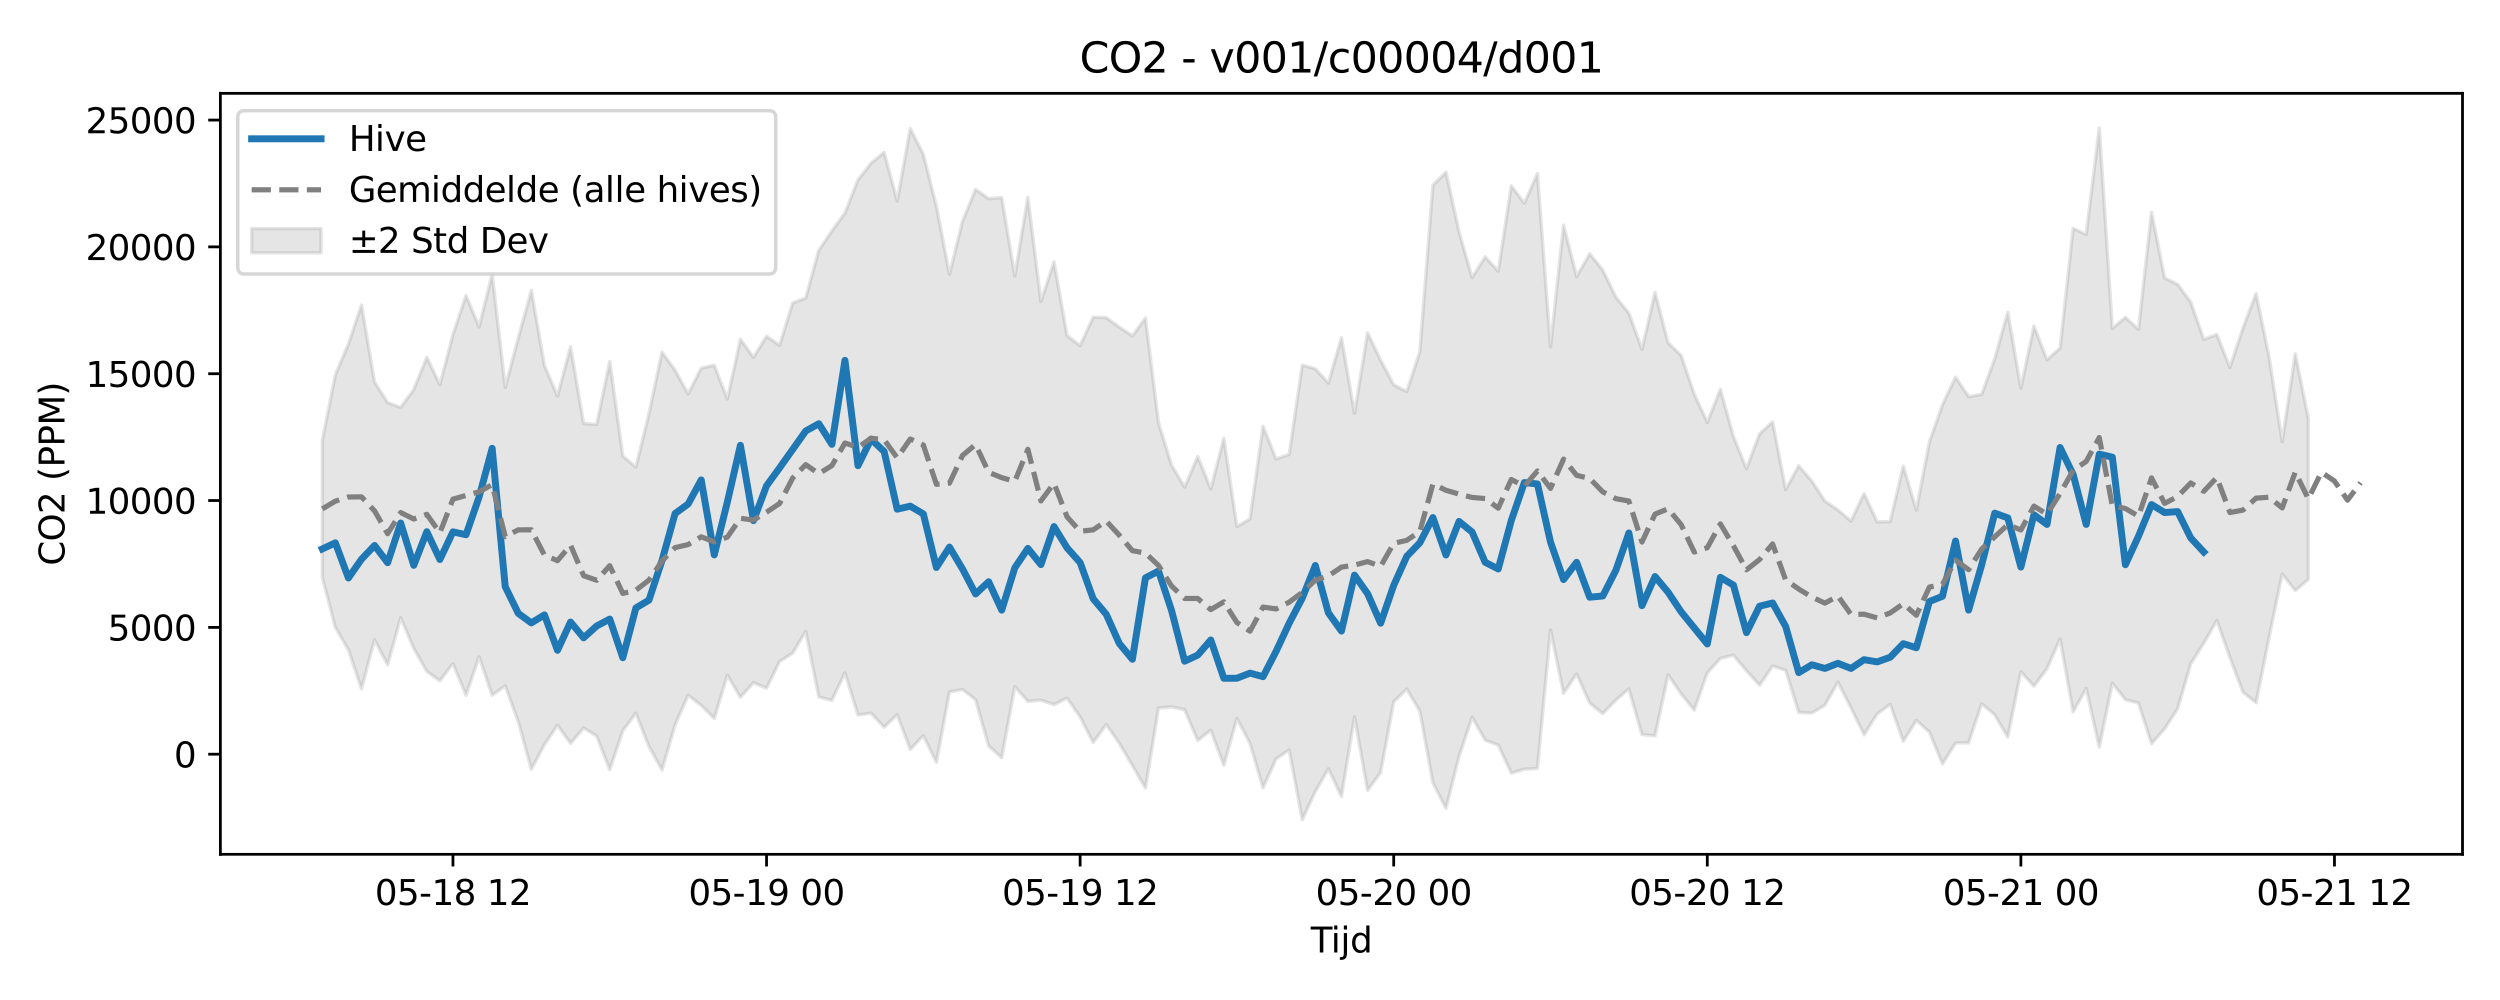 <?xml version="1.0" encoding="utf-8" standalone="no"?>
<!DOCTYPE svg PUBLIC "-//W3C//DTD SVG 1.1//EN"
  "http://www.w3.org/Graphics/SVG/1.1/DTD/svg11.dtd">
<svg xmlns:xlink="http://www.w3.org/1999/xlink" width="720pt" height="288pt" viewBox="0 0 720 288" xmlns="http://www.w3.org/2000/svg" version="1.1">
 <defs>
  <style type="text/css">*{stroke-linejoin: round; stroke-linecap: butt}</style>
 </defs>
 <g id="figure_1">
  <g id="patch_1">
   <path d="M 0 288 
L 720 288 
L 720 0 
L 0 0 
z
" style="fill: #ffffff"/>
  </g>
  <g id="axes_1">
   <g id="patch_2">
    <path d="M 63.47 246.04 
L 709.2 246.04 
L 709.2 26.88 
L 63.47 26.88 
z
" style="fill: #ffffff"/>
   </g>
   <g id="FillBetweenPolyCollection_1">
    <defs>
     <path id="m42b12598eb" d="M 92.821 -161.156 
L 92.821 -121.721 
L 96.584 -107.281 
L 100.347 -100.833 
L 104.11 -89.63 
L 107.873 -103.747 
L 111.636 -96.507 
L 115.399 -110.113 
L 119.162 -101.258 
L 122.925 -94.627 
L 126.688 -91.901 
L 130.451 -96.876 
L 134.214 -87.784 
L 137.977 -98.881 
L 141.74 -87.745 
L 145.503 -90.489 
L 149.266 -80.173 
L 153.029 -66.448 
L 156.792 -73.497 
L 160.555 -79.157 
L 164.318 -73.866 
L 168.081 -78.345 
L 171.844 -76.009 
L 175.607 -66.303 
L 179.37 -77.538 
L 183.133 -82.586 
L 186.896 -73.033 
L 190.659 -66.241 
L 194.422 -79.209 
L 198.185 -87.776 
L 201.948 -84.829 
L 205.711 -81.095 
L 209.474 -93.55 
L 213.237 -87.184 
L 217 -91.374 
L 220.763 -89.809 
L 224.526 -97.475 
L 228.289 -99.892 
L 232.052 -106.175 
L 235.815 -87.254 
L 239.578 -86.297 
L 243.341 -94.209 
L 247.104 -82.093 
L 250.867 -82.581 
L 254.63 -78.581 
L 258.393 -82.148 
L 262.156 -72.137 
L 265.919 -76.142 
L 269.682 -68.441 
L 273.445 -88.715 
L 277.208 -89.424 
L 280.971 -86.488 
L 284.734 -73.146 
L 288.497 -69.78 
L 292.26 -90.232 
L 296.023 -86 
L 299.786 -86.339 
L 303.549 -85.08 
L 307.312 -86.954 
L 311.075 -81.518 
L 314.838 -74.172 
L 318.601 -79.349 
L 322.364 -73.909 
L 326.127 -67.546 
L 329.89 -61.051 
L 333.653 -84.072 
L 337.416 -84.425 
L 341.179 -83.593 
L 344.942 -74.73 
L 348.705 -77.698 
L 352.468 -67.581 
L 356.231 -81.087 
L 359.994 -73.909 
L 363.757 -61.094 
L 367.52 -69.449 
L 371.283 -72.015 
L 375.046 -51.922 
L 378.809 -60.007 
L 382.572 -66.601 
L 386.335 -58.593 
L 390.098 -81.572 
L 393.861 -60.356 
L 397.624 -65.531 
L 401.387 -85.868 
L 405.15 -89.541 
L 408.913 -83.178 
L 412.676 -62.541 
L 416.439 -55.208 
L 420.202 -70.129 
L 423.965 -81.447 
L 427.728 -74.806 
L 431.491 -73.417 
L 435.254 -65.348 
L 439.017 -66.472 
L 442.78 -66.68 
L 446.543 -106.562 
L 450.306 -88.341 
L 454.069 -93.891 
L 457.832 -85.511 
L 461.595 -82.473 
L 465.358 -86.34 
L 469.121 -89.598 
L 472.884 -76.428 
L 476.647 -76.089 
L 480.41 -93.656 
L 484.173 -88.179 
L 487.936 -83.486 
L 491.699 -94.196 
L 495.462 -98.364 
L 499.225 -99.318 
L 502.988 -94.811 
L 506.751 -90.655 
L 510.514 -96.177 
L 514.277 -94.948 
L 518.04 -82.833 
L 521.803 -82.635 
L 525.566 -84.902 
L 529.329 -91.534 
L 533.092 -84.144 
L 536.855 -76.373 
L 540.618 -82.382 
L 544.381 -85.145 
L 548.144 -74.478 
L 551.907 -80.532 
L 555.67 -77.148 
L 559.433 -67.971 
L 563.196 -73.996 
L 566.959 -74.087 
L 570.722 -85.327 
L 574.485 -82.117 
L 578.248 -75.716 
L 582.011 -94.561 
L 585.774 -90.396 
L 589.537 -95.426 
L 593.3 -103.976 
L 597.063 -82.947 
L 600.826 -89.729 
L 604.589 -72.811 
L 608.352 -91.271 
L 612.115 -86.48 
L 615.878 -85.539 
L 619.641 -73.82 
L 623.404 -78.064 
L 627.167 -83.926 
L 630.93 -96.824 
L 634.693 -102.758 
L 638.456 -109.327 
L 642.219 -98.62 
L 645.982 -88.648 
L 649.745 -85.595 
L 653.508 -104.509 
L 657.271 -122.69 
L 661.034 -117.906 
L 664.797 -121.122 
L 664.797 -167.536 
L 664.797 -167.536 
L 661.034 -186.11 
L 657.271 -160.746 
L 653.508 -185.103 
L 649.745 -203.474 
L 645.982 -193.54 
L 642.219 -182.155 
L 638.456 -191.644 
L 634.693 -190.257 
L 630.93 -200.997 
L 627.167 -206.087 
L 623.404 -207.968 
L 619.641 -226.905 
L 615.878 -193.142 
L 612.115 -196.616 
L 608.352 -193.403 
L 604.589 -251.158 
L 600.826 -220.485 
L 597.063 -222.19 
L 593.3 -187.751 
L 589.537 -184.381 
L 585.774 -194.09 
L 582.011 -176.171 
L 578.248 -198.084 
L 574.485 -184.673 
L 570.722 -174.437 
L 566.959 -173.773 
L 563.196 -179.361 
L 559.433 -171.44 
L 555.67 -160.708 
L 551.907 -141.087 
L 548.144 -153.766 
L 544.381 -137.804 
L 540.618 -137.699 
L 536.855 -145.844 
L 533.092 -137.918 
L 529.329 -141.122 
L 525.566 -143.702 
L 521.803 -149.465 
L 518.04 -153.881 
L 514.277 -147.001 
L 510.514 -166.499 
L 506.751 -163.046 
L 502.988 -152.999 
L 499.225 -162.313 
L 495.462 -175.866 
L 491.699 -166.333 
L 487.936 -174.541 
L 484.173 -185.61 
L 480.41 -189.29 
L 476.647 -203.765 
L 472.884 -187.356 
L 469.121 -197.812 
L 465.358 -202.427 
L 461.595 -210.209 
L 457.832 -214.903 
L 454.069 -208.321 
L 450.306 -223.208 
L 446.543 -188.123 
L 442.78 -238.031 
L 439.017 -229.453 
L 435.254 -234.466 
L 431.491 -209.884 
L 427.728 -214.028 
L 423.965 -208.036 
L 420.202 -221.268 
L 416.439 -238.397 
L 412.676 -234.667 
L 408.913 -186.665 
L 405.15 -175.232 
L 401.387 -177.168 
L 397.624 -184.267 
L 393.861 -192.148 
L 390.098 -168.948 
L 386.335 -190.741 
L 382.572 -177.665 
L 378.809 -181.794 
L 375.046 -182.842 
L 371.283 -157.124 
L 367.52 -155.814 
L 363.757 -165.223 
L 359.994 -138.535 
L 356.231 -136.335 
L 352.468 -161.749 
L 348.705 -147.17 
L 344.942 -156.538 
L 341.179 -147.678 
L 337.416 -154.018 
L 333.653 -166.227 
L 329.89 -196.412 
L 326.127 -191.265 
L 322.364 -193.789 
L 318.601 -196.531 
L 314.838 -196.645 
L 311.075 -188.458 
L 307.312 -191.358 
L 303.549 -212.551 
L 299.786 -201.131 
L 296.023 -231.193 
L 292.26 -208.488 
L 288.497 -231.092 
L 284.734 -230.78 
L 280.971 -233.457 
L 277.208 -224.229 
L 273.445 -208.994 
L 269.682 -228.601 
L 265.919 -243.563 
L 262.156 -250.978 
L 258.393 -230.111 
L 254.63 -244.143 
L 250.867 -240.997 
L 247.104 -236.192 
L 243.341 -226.629 
L 239.578 -221.498 
L 235.815 -215.916 
L 232.052 -202.193 
L 228.289 -200.746 
L 224.526 -188.539 
L 220.763 -191.169 
L 217 -185.066 
L 213.237 -190.288 
L 209.474 -173.07 
L 205.711 -182.808 
L 201.948 -181.971 
L 198.185 -174.551 
L 194.422 -181.365 
L 190.659 -186.612 
L 186.896 -168.808 
L 183.133 -153.467 
L 179.37 -156.665 
L 175.607 -183.861 
L 171.844 -165.764 
L 168.081 -166.046 
L 164.318 -188.116 
L 160.555 -173.901 
L 156.792 -182.772 
L 153.029 -204.368 
L 149.266 -190.636 
L 145.503 -176.425 
L 141.74 -209.07 
L 137.977 -193.834 
L 134.214 -202.864 
L 130.451 -191.625 
L 126.688 -177.21 
L 122.925 -185.107 
L 119.162 -175.798 
L 115.399 -170.651 
L 111.636 -172.059 
L 107.873 -177.991 
L 104.11 -200.183 
L 100.347 -188.894 
L 96.584 -180.063 
L 92.821 -161.156 
z
" style="stroke: #808080; stroke-opacity: 0.2"/>
    </defs>
    <g clip-path="url(#p2772baacc3)">
     <use xlink:href="#m42b12598eb" x="0" y="288" style="fill: #808080; fill-opacity: 0.2; stroke: #808080; stroke-opacity: 0.2"/>
    </g>
   </g>
   <g id="matplotlib.axis_1">
    <g id="xtick_1">
     <g id="line2d_1">
      <defs>
       <path id="m521dfc7a9d" d="M 0 0 
L 0 3.5 
" style="stroke: #000000; stroke-width: 0.8"/>
      </defs>
      <g>
       <use xlink:href="#m521dfc7a9d" x="130.451" y="246.04" style="stroke: #000000; stroke-width: 0.8"/>
      </g>
     </g>
     <g id="text_1">
      <!-- 05-18 12 -->
      <g transform="translate(107.971 260.638) scale(0.1 -0.1)">
       <defs>
        <path id="DejaVuSans-30" d="M 2034 4250 
Q 1547 4250 1301 3770 
Q 1056 3291 1056 2328 
Q 1056 1369 1301 889 
Q 1547 409 2034 409 
Q 2525 409 2770 889 
Q 3016 1369 3016 2328 
Q 3016 3291 2770 3770 
Q 2525 4250 2034 4250 
z
M 2034 4750 
Q 2819 4750 3233 4129 
Q 3647 3509 3647 2328 
Q 3647 1150 3233 529 
Q 2819 -91 2034 -91 
Q 1250 -91 836 529 
Q 422 1150 422 2328 
Q 422 3509 836 4129 
Q 1250 4750 2034 4750 
z
" transform="scale(0.016)"/>
        <path id="DejaVuSans-35" d="M 691 4666 
L 3169 4666 
L 3169 4134 
L 1269 4134 
L 1269 2991 
Q 1406 3038 1543 3061 
Q 1681 3084 1819 3084 
Q 2600 3084 3056 2656 
Q 3513 2228 3513 1497 
Q 3513 744 3044 326 
Q 2575 -91 1722 -91 
Q 1428 -91 1123 -41 
Q 819 9 494 109 
L 494 744 
Q 775 591 1075 516 
Q 1375 441 1709 441 
Q 2250 441 2565 725 
Q 2881 1009 2881 1497 
Q 2881 1984 2565 2268 
Q 2250 2553 1709 2553 
Q 1456 2553 1204 2497 
Q 953 2441 691 2322 
L 691 4666 
z
" transform="scale(0.016)"/>
        <path id="DejaVuSans-2d" d="M 313 2009 
L 1997 2009 
L 1997 1497 
L 313 1497 
L 313 2009 
z
" transform="scale(0.016)"/>
        <path id="DejaVuSans-31" d="M 794 531 
L 1825 531 
L 1825 4091 
L 703 3866 
L 703 4441 
L 1819 4666 
L 2450 4666 
L 2450 531 
L 3481 531 
L 3481 0 
L 794 0 
L 794 531 
z
" transform="scale(0.016)"/>
        <path id="DejaVuSans-38" d="M 2034 2216 
Q 1584 2216 1326 1975 
Q 1069 1734 1069 1313 
Q 1069 891 1326 650 
Q 1584 409 2034 409 
Q 2484 409 2743 651 
Q 3003 894 3003 1313 
Q 3003 1734 2745 1975 
Q 2488 2216 2034 2216 
z
M 1403 2484 
Q 997 2584 770 2862 
Q 544 3141 544 3541 
Q 544 4100 942 4425 
Q 1341 4750 2034 4750 
Q 2731 4750 3128 4425 
Q 3525 4100 3525 3541 
Q 3525 3141 3298 2862 
Q 3072 2584 2669 2484 
Q 3125 2378 3379 2068 
Q 3634 1759 3634 1313 
Q 3634 634 3220 271 
Q 2806 -91 2034 -91 
Q 1263 -91 848 271 
Q 434 634 434 1313 
Q 434 1759 690 2068 
Q 947 2378 1403 2484 
z
M 1172 3481 
Q 1172 3119 1398 2916 
Q 1625 2713 2034 2713 
Q 2441 2713 2670 2916 
Q 2900 3119 2900 3481 
Q 2900 3844 2670 4047 
Q 2441 4250 2034 4250 
Q 1625 4250 1398 4047 
Q 1172 3844 1172 3481 
z
" transform="scale(0.016)"/>
        <path id="DejaVuSans-20" transform="scale(0.016)"/>
        <path id="DejaVuSans-32" d="M 1228 531 
L 3431 531 
L 3431 0 
L 469 0 
L 469 531 
Q 828 903 1448 1529 
Q 2069 2156 2228 2338 
Q 2531 2678 2651 2914 
Q 2772 3150 2772 3378 
Q 2772 3750 2511 3984 
Q 2250 4219 1831 4219 
Q 1534 4219 1204 4116 
Q 875 4013 500 3803 
L 500 4441 
Q 881 4594 1212 4672 
Q 1544 4750 1819 4750 
Q 2544 4750 2975 4387 
Q 3406 4025 3406 3419 
Q 3406 3131 3298 2873 
Q 3191 2616 2906 2266 
Q 2828 2175 2409 1742 
Q 1991 1309 1228 531 
z
" transform="scale(0.016)"/>
       </defs>
       <use xlink:href="#DejaVuSans-30"/>
       <use xlink:href="#DejaVuSans-35" transform="translate(63.623 0)"/>
       <use xlink:href="#DejaVuSans-2d" transform="translate(127.246 0)"/>
       <use xlink:href="#DejaVuSans-31" transform="translate(163.33 0)"/>
       <use xlink:href="#DejaVuSans-38" transform="translate(226.953 0)"/>
       <use xlink:href="#DejaVuSans-20" transform="translate(290.576 0)"/>
       <use xlink:href="#DejaVuSans-31" transform="translate(322.363 0)"/>
       <use xlink:href="#DejaVuSans-32" transform="translate(385.986 0)"/>
      </g>
     </g>
    </g>
    <g id="xtick_2">
     <g id="line2d_2">
      <g>
       <use xlink:href="#m521dfc7a9d" x="220.763" y="246.04" style="stroke: #000000; stroke-width: 0.8"/>
      </g>
     </g>
     <g id="text_2">
      <!-- 05-19 00 -->
      <g transform="translate(198.283 260.638) scale(0.1 -0.1)">
       <defs>
        <path id="DejaVuSans-39" d="M 703 97 
L 703 672 
Q 941 559 1184 500 
Q 1428 441 1663 441 
Q 2288 441 2617 861 
Q 2947 1281 2994 2138 
Q 2813 1869 2534 1725 
Q 2256 1581 1919 1581 
Q 1219 1581 811 2004 
Q 403 2428 403 3163 
Q 403 3881 828 4315 
Q 1253 4750 1959 4750 
Q 2769 4750 3195 4129 
Q 3622 3509 3622 2328 
Q 3622 1225 3098 567 
Q 2575 -91 1691 -91 
Q 1453 -91 1209 -44 
Q 966 3 703 97 
z
M 1959 2075 
Q 2384 2075 2632 2365 
Q 2881 2656 2881 3163 
Q 2881 3666 2632 3958 
Q 2384 4250 1959 4250 
Q 1534 4250 1286 3958 
Q 1038 3666 1038 3163 
Q 1038 2656 1286 2365 
Q 1534 2075 1959 2075 
z
" transform="scale(0.016)"/>
       </defs>
       <use xlink:href="#DejaVuSans-30"/>
       <use xlink:href="#DejaVuSans-35" transform="translate(63.623 0)"/>
       <use xlink:href="#DejaVuSans-2d" transform="translate(127.246 0)"/>
       <use xlink:href="#DejaVuSans-31" transform="translate(163.33 0)"/>
       <use xlink:href="#DejaVuSans-39" transform="translate(226.953 0)"/>
       <use xlink:href="#DejaVuSans-20" transform="translate(290.576 0)"/>
       <use xlink:href="#DejaVuSans-30" transform="translate(322.363 0)"/>
       <use xlink:href="#DejaVuSans-30" transform="translate(385.986 0)"/>
      </g>
     </g>
    </g>
    <g id="xtick_3">
     <g id="line2d_3">
      <g>
       <use xlink:href="#m521dfc7a9d" x="311.075" y="246.04" style="stroke: #000000; stroke-width: 0.8"/>
      </g>
     </g>
     <g id="text_3">
      <!-- 05-19 12 -->
      <g transform="translate(288.595 260.638) scale(0.1 -0.1)">
       <use xlink:href="#DejaVuSans-30"/>
       <use xlink:href="#DejaVuSans-35" transform="translate(63.623 0)"/>
       <use xlink:href="#DejaVuSans-2d" transform="translate(127.246 0)"/>
       <use xlink:href="#DejaVuSans-31" transform="translate(163.33 0)"/>
       <use xlink:href="#DejaVuSans-39" transform="translate(226.953 0)"/>
       <use xlink:href="#DejaVuSans-20" transform="translate(290.576 0)"/>
       <use xlink:href="#DejaVuSans-31" transform="translate(322.363 0)"/>
       <use xlink:href="#DejaVuSans-32" transform="translate(385.986 0)"/>
      </g>
     </g>
    </g>
    <g id="xtick_4">
     <g id="line2d_4">
      <g>
       <use xlink:href="#m521dfc7a9d" x="401.387" y="246.04" style="stroke: #000000; stroke-width: 0.8"/>
      </g>
     </g>
     <g id="text_4">
      <!-- 05-20 00 -->
      <g transform="translate(378.907 260.638) scale(0.1 -0.1)">
       <use xlink:href="#DejaVuSans-30"/>
       <use xlink:href="#DejaVuSans-35" transform="translate(63.623 0)"/>
       <use xlink:href="#DejaVuSans-2d" transform="translate(127.246 0)"/>
       <use xlink:href="#DejaVuSans-32" transform="translate(163.33 0)"/>
       <use xlink:href="#DejaVuSans-30" transform="translate(226.953 0)"/>
       <use xlink:href="#DejaVuSans-20" transform="translate(290.576 0)"/>
       <use xlink:href="#DejaVuSans-30" transform="translate(322.363 0)"/>
       <use xlink:href="#DejaVuSans-30" transform="translate(385.986 0)"/>
      </g>
     </g>
    </g>
    <g id="xtick_5">
     <g id="line2d_5">
      <g>
       <use xlink:href="#m521dfc7a9d" x="491.699" y="246.04" style="stroke: #000000; stroke-width: 0.8"/>
      </g>
     </g>
     <g id="text_5">
      <!-- 05-20 12 -->
      <g transform="translate(469.218 260.638) scale(0.1 -0.1)">
       <use xlink:href="#DejaVuSans-30"/>
       <use xlink:href="#DejaVuSans-35" transform="translate(63.623 0)"/>
       <use xlink:href="#DejaVuSans-2d" transform="translate(127.246 0)"/>
       <use xlink:href="#DejaVuSans-32" transform="translate(163.33 0)"/>
       <use xlink:href="#DejaVuSans-30" transform="translate(226.953 0)"/>
       <use xlink:href="#DejaVuSans-20" transform="translate(290.576 0)"/>
       <use xlink:href="#DejaVuSans-31" transform="translate(322.363 0)"/>
       <use xlink:href="#DejaVuSans-32" transform="translate(385.986 0)"/>
      </g>
     </g>
    </g>
    <g id="xtick_6">
     <g id="line2d_6">
      <g>
       <use xlink:href="#m521dfc7a9d" x="582.011" y="246.04" style="stroke: #000000; stroke-width: 0.8"/>
      </g>
     </g>
     <g id="text_6">
      <!-- 05-21 00 -->
      <g transform="translate(559.53 260.638) scale(0.1 -0.1)">
       <use xlink:href="#DejaVuSans-30"/>
       <use xlink:href="#DejaVuSans-35" transform="translate(63.623 0)"/>
       <use xlink:href="#DejaVuSans-2d" transform="translate(127.246 0)"/>
       <use xlink:href="#DejaVuSans-32" transform="translate(163.33 0)"/>
       <use xlink:href="#DejaVuSans-31" transform="translate(226.953 0)"/>
       <use xlink:href="#DejaVuSans-20" transform="translate(290.576 0)"/>
       <use xlink:href="#DejaVuSans-30" transform="translate(322.363 0)"/>
       <use xlink:href="#DejaVuSans-30" transform="translate(385.986 0)"/>
      </g>
     </g>
    </g>
    <g id="xtick_7">
     <g id="line2d_7">
      <g>
       <use xlink:href="#m521dfc7a9d" x="672.323" y="246.04" style="stroke: #000000; stroke-width: 0.8"/>
      </g>
     </g>
     <g id="text_7">
      <!-- 05-21 12 -->
      <g transform="translate(649.842 260.638) scale(0.1 -0.1)">
       <use xlink:href="#DejaVuSans-30"/>
       <use xlink:href="#DejaVuSans-35" transform="translate(63.623 0)"/>
       <use xlink:href="#DejaVuSans-2d" transform="translate(127.246 0)"/>
       <use xlink:href="#DejaVuSans-32" transform="translate(163.33 0)"/>
       <use xlink:href="#DejaVuSans-31" transform="translate(226.953 0)"/>
       <use xlink:href="#DejaVuSans-20" transform="translate(290.576 0)"/>
       <use xlink:href="#DejaVuSans-31" transform="translate(322.363 0)"/>
       <use xlink:href="#DejaVuSans-32" transform="translate(385.986 0)"/>
      </g>
     </g>
    </g>
    <g id="text_8">
     <!-- Tijd -->
     <g transform="translate(377.485 274.317) scale(0.1 -0.1)">
      <defs>
       <path id="DejaVuSans-54" d="M -19 4666 
L 3928 4666 
L 3928 4134 
L 2272 4134 
L 2272 0 
L 1638 0 
L 1638 4134 
L -19 4134 
L -19 4666 
z
" transform="scale(0.016)"/>
       <path id="DejaVuSans-69" d="M 603 3500 
L 1178 3500 
L 1178 0 
L 603 0 
L 603 3500 
z
M 603 4863 
L 1178 4863 
L 1178 4134 
L 603 4134 
L 603 4863 
z
" transform="scale(0.016)"/>
       <path id="DejaVuSans-6a" d="M 603 3500 
L 1178 3500 
L 1178 -63 
Q 1178 -731 923 -1031 
Q 669 -1331 103 -1331 
L -116 -1331 
L -116 -844 
L 38 -844 
Q 366 -844 484 -692 
Q 603 -541 603 -63 
L 603 3500 
z
M 603 4863 
L 1178 4863 
L 1178 4134 
L 603 4134 
L 603 4863 
z
" transform="scale(0.016)"/>
       <path id="DejaVuSans-64" d="M 2906 2969 
L 2906 4863 
L 3481 4863 
L 3481 0 
L 2906 0 
L 2906 525 
Q 2725 213 2448 61 
Q 2172 -91 1784 -91 
Q 1150 -91 751 415 
Q 353 922 353 1747 
Q 353 2572 751 3078 
Q 1150 3584 1784 3584 
Q 2172 3584 2448 3432 
Q 2725 3281 2906 2969 
z
M 947 1747 
Q 947 1113 1208 752 
Q 1469 391 1925 391 
Q 2381 391 2643 752 
Q 2906 1113 2906 1747 
Q 2906 2381 2643 2742 
Q 2381 3103 1925 3103 
Q 1469 3103 1208 2742 
Q 947 2381 947 1747 
z
" transform="scale(0.016)"/>
      </defs>
      <use xlink:href="#DejaVuSans-54"/>
      <use xlink:href="#DejaVuSans-69" transform="translate(57.959 0)"/>
      <use xlink:href="#DejaVuSans-6a" transform="translate(85.742 0)"/>
      <use xlink:href="#DejaVuSans-64" transform="translate(113.525 0)"/>
     </g>
    </g>
   </g>
   <g id="matplotlib.axis_2">
    <g id="ytick_1">
     <g id="line2d_8">
      <defs>
       <path id="mefd9886d58" d="M 0 0 
L -3.5 0 
" style="stroke: #000000; stroke-width: 0.8"/>
      </defs>
      <g>
       <use xlink:href="#mefd9886d58" x="63.47" y="217.214" style="stroke: #000000; stroke-width: 0.8"/>
      </g>
     </g>
     <g id="text_9">
      <!-- 0 -->
      <g transform="translate(50.108 221.013) scale(0.1 -0.1)">
       <use xlink:href="#DejaVuSans-30"/>
      </g>
     </g>
    </g>
    <g id="ytick_2">
     <g id="line2d_9">
      <g>
       <use xlink:href="#mefd9886d58" x="63.47" y="180.685" style="stroke: #000000; stroke-width: 0.8"/>
      </g>
     </g>
     <g id="text_10">
      <!-- 5000 -->
      <g transform="translate(31.02 184.485) scale(0.1 -0.1)">
       <use xlink:href="#DejaVuSans-35"/>
       <use xlink:href="#DejaVuSans-30" transform="translate(63.623 0)"/>
       <use xlink:href="#DejaVuSans-30" transform="translate(127.246 0)"/>
       <use xlink:href="#DejaVuSans-30" transform="translate(190.869 0)"/>
      </g>
     </g>
    </g>
    <g id="ytick_3">
     <g id="line2d_10">
      <g>
       <use xlink:href="#mefd9886d58" x="63.47" y="144.157" style="stroke: #000000; stroke-width: 0.8"/>
      </g>
     </g>
     <g id="text_11">
      <!-- 10000 -->
      <g transform="translate(24.657 147.956) scale(0.1 -0.1)">
       <use xlink:href="#DejaVuSans-31"/>
       <use xlink:href="#DejaVuSans-30" transform="translate(63.623 0)"/>
       <use xlink:href="#DejaVuSans-30" transform="translate(127.246 0)"/>
       <use xlink:href="#DejaVuSans-30" transform="translate(190.869 0)"/>
       <use xlink:href="#DejaVuSans-30" transform="translate(254.492 0)"/>
      </g>
     </g>
    </g>
    <g id="ytick_4">
     <g id="line2d_11">
      <g>
       <use xlink:href="#mefd9886d58" x="63.47" y="107.629" style="stroke: #000000; stroke-width: 0.8"/>
      </g>
     </g>
     <g id="text_12">
      <!-- 15000 -->
      <g transform="translate(24.657 111.428) scale(0.1 -0.1)">
       <use xlink:href="#DejaVuSans-31"/>
       <use xlink:href="#DejaVuSans-35" transform="translate(63.623 0)"/>
       <use xlink:href="#DejaVuSans-30" transform="translate(127.246 0)"/>
       <use xlink:href="#DejaVuSans-30" transform="translate(190.869 0)"/>
       <use xlink:href="#DejaVuSans-30" transform="translate(254.492 0)"/>
      </g>
     </g>
    </g>
    <g id="ytick_5">
     <g id="line2d_12">
      <g>
       <use xlink:href="#mefd9886d58" x="63.47" y="71.101" style="stroke: #000000; stroke-width: 0.8"/>
      </g>
     </g>
     <g id="text_13">
      <!-- 20000 -->
      <g transform="translate(24.657 74.9) scale(0.1 -0.1)">
       <use xlink:href="#DejaVuSans-32"/>
       <use xlink:href="#DejaVuSans-30" transform="translate(63.623 0)"/>
       <use xlink:href="#DejaVuSans-30" transform="translate(127.246 0)"/>
       <use xlink:href="#DejaVuSans-30" transform="translate(190.869 0)"/>
       <use xlink:href="#DejaVuSans-30" transform="translate(254.492 0)"/>
      </g>
     </g>
    </g>
    <g id="ytick_6">
     <g id="line2d_13">
      <g>
       <use xlink:href="#mefd9886d58" x="63.47" y="34.573" style="stroke: #000000; stroke-width: 0.8"/>
      </g>
     </g>
     <g id="text_14">
      <!-- 25000 -->
      <g transform="translate(24.657 38.372) scale(0.1 -0.1)">
       <use xlink:href="#DejaVuSans-32"/>
       <use xlink:href="#DejaVuSans-35" transform="translate(63.623 0)"/>
       <use xlink:href="#DejaVuSans-30" transform="translate(127.246 0)"/>
       <use xlink:href="#DejaVuSans-30" transform="translate(190.869 0)"/>
       <use xlink:href="#DejaVuSans-30" transform="translate(254.492 0)"/>
      </g>
     </g>
    </g>
    <g id="text_15">
     <!-- CO2 (PPM) -->
     <g transform="translate(18.578 162.903) rotate(-90) scale(0.1 -0.1)">
      <defs>
       <path id="DejaVuSans-43" d="M 4122 4306 
L 4122 3641 
Q 3803 3938 3442 4084 
Q 3081 4231 2675 4231 
Q 1875 4231 1450 3742 
Q 1025 3253 1025 2328 
Q 1025 1406 1450 917 
Q 1875 428 2675 428 
Q 3081 428 3442 575 
Q 3803 722 4122 1019 
L 4122 359 
Q 3791 134 3420 21 
Q 3050 -91 2638 -91 
Q 1578 -91 968 557 
Q 359 1206 359 2328 
Q 359 3453 968 4101 
Q 1578 4750 2638 4750 
Q 3056 4750 3426 4639 
Q 3797 4528 4122 4306 
z
" transform="scale(0.016)"/>
       <path id="DejaVuSans-4f" d="M 2522 4238 
Q 1834 4238 1429 3725 
Q 1025 3213 1025 2328 
Q 1025 1447 1429 934 
Q 1834 422 2522 422 
Q 3209 422 3611 934 
Q 4013 1447 4013 2328 
Q 4013 3213 3611 3725 
Q 3209 4238 2522 4238 
z
M 2522 4750 
Q 3503 4750 4090 4092 
Q 4678 3434 4678 2328 
Q 4678 1225 4090 567 
Q 3503 -91 2522 -91 
Q 1538 -91 948 565 
Q 359 1222 359 2328 
Q 359 3434 948 4092 
Q 1538 4750 2522 4750 
z
" transform="scale(0.016)"/>
       <path id="DejaVuSans-28" d="M 1984 4856 
Q 1566 4138 1362 3434 
Q 1159 2731 1159 2009 
Q 1159 1288 1364 580 
Q 1569 -128 1984 -844 
L 1484 -844 
Q 1016 -109 783 600 
Q 550 1309 550 2009 
Q 550 2706 781 3412 
Q 1013 4119 1484 4856 
L 1984 4856 
z
" transform="scale(0.016)"/>
       <path id="DejaVuSans-50" d="M 1259 4147 
L 1259 2394 
L 2053 2394 
Q 2494 2394 2734 2622 
Q 2975 2850 2975 3272 
Q 2975 3691 2734 3919 
Q 2494 4147 2053 4147 
L 1259 4147 
z
M 628 4666 
L 2053 4666 
Q 2838 4666 3239 4311 
Q 3641 3956 3641 3272 
Q 3641 2581 3239 2228 
Q 2838 1875 2053 1875 
L 1259 1875 
L 1259 0 
L 628 0 
L 628 4666 
z
" transform="scale(0.016)"/>
       <path id="DejaVuSans-4d" d="M 628 4666 
L 1569 4666 
L 2759 1491 
L 3956 4666 
L 4897 4666 
L 4897 0 
L 4281 0 
L 4281 4097 
L 3078 897 
L 2444 897 
L 1241 4097 
L 1241 0 
L 628 0 
L 628 4666 
z
" transform="scale(0.016)"/>
       <path id="DejaVuSans-29" d="M 513 4856 
L 1013 4856 
Q 1481 4119 1714 3412 
Q 1947 2706 1947 2009 
Q 1947 1309 1714 600 
Q 1481 -109 1013 -844 
L 513 -844 
Q 928 -128 1133 580 
Q 1338 1288 1338 2009 
Q 1338 2731 1133 3434 
Q 928 4138 513 4856 
z
" transform="scale(0.016)"/>
      </defs>
      <use xlink:href="#DejaVuSans-43"/>
      <use xlink:href="#DejaVuSans-4f" transform="translate(69.824 0)"/>
      <use xlink:href="#DejaVuSans-32" transform="translate(148.535 0)"/>
      <use xlink:href="#DejaVuSans-20" transform="translate(212.158 0)"/>
      <use xlink:href="#DejaVuSans-28" transform="translate(243.945 0)"/>
      <use xlink:href="#DejaVuSans-50" transform="translate(282.959 0)"/>
      <use xlink:href="#DejaVuSans-50" transform="translate(343.262 0)"/>
      <use xlink:href="#DejaVuSans-4d" transform="translate(403.564 0)"/>
      <use xlink:href="#DejaVuSans-29" transform="translate(489.844 0)"/>
     </g>
    </g>
   </g>
   <g id="line2d_14">
    <path d="M 92.821 158.093 
L 96.584 156.331 
L 100.347 166.461 
L 104.11 161.058 
L 107.873 157.1 
L 111.636 162.058 
L 115.399 150.637 
L 119.162 162.821 
L 122.925 153.136 
L 126.688 161.143 
L 130.451 153.177 
L 134.214 154.003 
L 137.977 143.142 
L 141.74 129.112 
L 145.503 168.953 
L 149.266 176.65 
L 153.029 179.395 
L 156.792 177.086 
L 160.555 187.28 
L 164.318 179.146 
L 168.081 183.688 
L 171.844 180.284 
L 175.607 178.292 
L 179.37 189.421 
L 183.133 175.092 
L 186.896 172.839 
L 190.659 161.43 
L 194.422 147.895 
L 198.185 145.151 
L 201.948 138.215 
L 205.711 159.806 
L 209.474 144.598 
L 213.237 128.248 
L 217 149.943 
L 220.763 139.91 
L 224.526 134.745 
L 232.052 124.128 
L 235.815 122.031 
L 239.578 127.973 
L 243.341 103.781 
L 247.104 134.11 
L 250.867 126.485 
L 254.63 130.033 
L 258.393 146.652 
L 262.156 145.774 
L 265.919 148.007 
L 269.682 163.437 
L 273.445 157.57 
L 277.208 163.865 
L 280.971 171.054 
L 284.734 167.543 
L 288.497 175.715 
L 292.26 163.542 
L 296.023 157.938 
L 299.786 162.609 
L 303.549 151.653 
L 307.312 157.785 
L 311.075 162.01 
L 314.838 172.463 
L 318.601 176.921 
L 322.364 185.334 
L 326.127 189.874 
L 329.89 166.43 
L 333.653 164.457 
L 337.416 175.859 
L 341.179 190.421 
L 344.942 188.68 
L 348.705 184.309 
L 352.468 195.341 
L 356.231 195.331 
L 359.994 193.865 
L 363.757 194.878 
L 367.52 187.562 
L 371.283 179.482 
L 375.046 172.279 
L 378.809 162.862 
L 382.572 176.487 
L 386.335 181.745 
L 390.098 165.636 
L 393.861 170.971 
L 397.624 179.48 
L 401.387 168.58 
L 405.15 160.213 
L 408.913 156.324 
L 412.676 149.054 
L 416.439 159.835 
L 420.202 150.18 
L 423.965 153.231 
L 427.728 161.939 
L 431.491 163.856 
L 435.254 149.895 
L 439.017 138.968 
L 442.78 139.384 
L 446.543 156.109 
L 450.306 166.905 
L 454.069 161.946 
L 457.832 171.999 
L 461.595 171.646 
L 465.358 164.262 
L 469.121 153.494 
L 472.884 174.427 
L 476.647 166.045 
L 480.41 170.56 
L 484.173 176.21 
L 491.699 185.461 
L 495.462 166.274 
L 499.225 168.514 
L 502.988 182.198 
L 506.751 174.59 
L 510.514 173.655 
L 514.277 180.432 
L 518.04 193.716 
L 521.803 191.459 
L 525.566 192.502 
L 529.329 191.035 
L 533.092 192.511 
L 536.855 189.986 
L 540.618 190.624 
L 544.381 189.287 
L 548.144 185.376 
L 551.907 186.552 
L 555.67 173.231 
L 559.433 171.724 
L 563.196 155.815 
L 566.959 175.708 
L 570.722 162.694 
L 574.485 147.795 
L 578.248 149.152 
L 582.011 163.32 
L 585.774 148.248 
L 589.537 151.037 
L 593.3 128.879 
L 597.063 136.642 
L 600.826 151.027 
L 604.589 130.795 
L 608.352 131.662 
L 612.115 162.638 
L 615.878 154.436 
L 619.641 145.307 
L 623.404 147.61 
L 627.167 147.335 
L 630.93 154.928 
L 634.693 158.968 
L 634.693 158.968 
" clip-path="url(#p2772baacc3)" style="fill: none; stroke: #1f77b4; stroke-width: 2; stroke-linecap: square"/>
   </g>
   <g id="line2d_15">
    <path d="M 92.821 146.561 
L 96.584 144.328 
L 100.347 143.137 
L 104.11 143.094 
L 107.873 147.131 
L 111.636 153.717 
L 115.399 147.618 
L 119.162 149.472 
L 122.925 148.133 
L 126.688 153.445 
L 130.451 143.749 
L 137.977 141.643 
L 141.74 139.593 
L 145.503 154.543 
L 149.266 152.595 
L 153.029 152.592 
L 156.792 159.865 
L 160.555 161.471 
L 164.318 157.009 
L 168.081 165.804 
L 171.844 167.113 
L 175.607 162.918 
L 179.37 170.898 
L 183.133 169.974 
L 186.896 167.08 
L 190.659 161.574 
L 194.422 157.713 
L 198.185 156.837 
L 201.948 154.6 
L 205.711 156.048 
L 209.474 154.69 
L 213.237 149.264 
L 217 149.78 
L 220.763 147.511 
L 224.526 144.993 
L 228.289 137.681 
L 232.052 133.816 
L 235.815 136.415 
L 239.578 134.103 
L 243.341 127.581 
L 247.104 128.858 
L 250.867 126.211 
L 254.63 126.638 
L 258.393 131.871 
L 262.156 126.443 
L 265.919 128.148 
L 269.682 139.479 
L 273.445 139.146 
L 277.208 131.173 
L 280.971 128.027 
L 284.734 136.037 
L 288.497 137.564 
L 292.26 138.64 
L 296.023 129.403 
L 299.786 144.265 
L 303.549 139.185 
L 307.312 148.844 
L 311.075 153.012 
L 314.838 152.592 
L 318.601 150.06 
L 322.364 154.151 
L 326.127 158.594 
L 329.89 159.269 
L 333.653 162.85 
L 337.416 168.779 
L 341.179 172.364 
L 344.942 172.366 
L 348.705 175.566 
L 352.468 173.335 
L 356.231 179.289 
L 359.994 181.778 
L 363.757 174.842 
L 367.52 175.369 
L 371.283 173.43 
L 375.046 170.618 
L 378.809 167.099 
L 382.572 165.867 
L 386.335 163.333 
L 390.098 162.74 
L 393.861 161.748 
L 397.624 163.101 
L 401.387 156.482 
L 405.15 155.613 
L 408.913 153.078 
L 412.676 139.396 
L 416.439 141.197 
L 420.202 142.301 
L 423.965 143.259 
L 427.728 143.583 
L 431.491 146.35 
L 435.254 138.093 
L 439.017 140.038 
L 442.78 135.645 
L 446.543 140.657 
L 450.306 132.225 
L 454.069 136.894 
L 457.832 137.793 
L 461.595 141.659 
L 465.358 143.617 
L 469.121 144.295 
L 472.884 156.108 
L 476.647 148.073 
L 480.41 146.527 
L 484.173 151.106 
L 487.936 158.986 
L 491.699 157.736 
L 495.462 150.885 
L 499.225 157.184 
L 502.988 164.095 
L 506.751 161.15 
L 510.514 156.662 
L 514.277 167.026 
L 518.04 169.643 
L 521.803 171.95 
L 525.566 173.698 
L 529.329 171.672 
L 533.092 176.969 
L 536.855 176.892 
L 540.618 177.959 
L 544.381 176.525 
L 548.144 173.878 
L 551.907 177.191 
L 555.67 169.072 
L 559.433 168.294 
L 563.196 161.321 
L 566.959 164.07 
L 570.722 158.118 
L 578.248 151.1 
L 582.011 152.634 
L 585.774 145.757 
L 589.537 148.097 
L 593.3 142.136 
L 597.063 135.431 
L 600.826 132.893 
L 604.589 126.015 
L 608.352 145.663 
L 612.115 146.452 
L 615.878 148.66 
L 619.641 137.637 
L 623.404 144.984 
L 627.167 142.993 
L 630.93 139.089 
L 634.693 141.492 
L 638.456 137.514 
L 642.219 147.612 
L 645.982 146.906 
L 649.745 143.466 
L 653.508 143.194 
L 657.271 146.282 
L 661.034 135.992 
L 664.797 143.671 
L 668.56 135.992 
L 672.323 138.537 
L 676.086 144.04 
L 679.849 139.014 
L 679.849 139.014 
" clip-path="url(#p2772baacc3)" style="fill: none; stroke-dasharray: 5.55,2.4; stroke-dashoffset: 0; stroke: #808080; stroke-width: 1.5"/>
   </g>
   <g id="patch_3">
    <path d="M 63.47 246.04 
L 63.47 26.88 
" style="fill: none; stroke: #000000; stroke-width: 0.8; stroke-linejoin: miter; stroke-linecap: square"/>
   </g>
   <g id="patch_4">
    <path d="M 709.2 246.04 
L 709.2 26.88 
" style="fill: none; stroke: #000000; stroke-width: 0.8; stroke-linejoin: miter; stroke-linecap: square"/>
   </g>
   <g id="patch_5">
    <path d="M 63.47 246.04 
L 709.2 246.04 
" style="fill: none; stroke: #000000; stroke-width: 0.8; stroke-linejoin: miter; stroke-linecap: square"/>
   </g>
   <g id="patch_6">
    <path d="M 63.47 26.88 
L 709.2 26.88 
" style="fill: none; stroke: #000000; stroke-width: 0.8; stroke-linejoin: miter; stroke-linecap: square"/>
   </g>
   <g id="text_16">
    <!-- CO2 - v001/c00004/d001 -->
    <g transform="translate(310.932 20.88) scale(0.12 -0.12)">
     <defs>
      <path id="DejaVuSans-76" d="M 191 3500 
L 800 3500 
L 1894 563 
L 2988 3500 
L 3597 3500 
L 2284 0 
L 1503 0 
L 191 3500 
z
" transform="scale(0.016)"/>
      <path id="DejaVuSans-2f" d="M 1625 4666 
L 2156 4666 
L 531 -594 
L 0 -594 
L 1625 4666 
z
" transform="scale(0.016)"/>
      <path id="DejaVuSans-63" d="M 3122 3366 
L 3122 2828 
Q 2878 2963 2633 3030 
Q 2388 3097 2138 3097 
Q 1578 3097 1268 2742 
Q 959 2388 959 1747 
Q 959 1106 1268 751 
Q 1578 397 2138 397 
Q 2388 397 2633 464 
Q 2878 531 3122 666 
L 3122 134 
Q 2881 22 2623 -34 
Q 2366 -91 2075 -91 
Q 1284 -91 818 406 
Q 353 903 353 1747 
Q 353 2603 823 3093 
Q 1294 3584 2113 3584 
Q 2378 3584 2631 3529 
Q 2884 3475 3122 3366 
z
" transform="scale(0.016)"/>
      <path id="DejaVuSans-34" d="M 2419 4116 
L 825 1625 
L 2419 1625 
L 2419 4116 
z
M 2253 4666 
L 3047 4666 
L 3047 1625 
L 3713 1625 
L 3713 1100 
L 3047 1100 
L 3047 0 
L 2419 0 
L 2419 1100 
L 313 1100 
L 313 1709 
L 2253 4666 
z
" transform="scale(0.016)"/>
     </defs>
     <use xlink:href="#DejaVuSans-43"/>
     <use xlink:href="#DejaVuSans-4f" transform="translate(69.824 0)"/>
     <use xlink:href="#DejaVuSans-32" transform="translate(148.535 0)"/>
     <use xlink:href="#DejaVuSans-20" transform="translate(212.158 0)"/>
     <use xlink:href="#DejaVuSans-2d" transform="translate(243.945 0)"/>
     <use xlink:href="#DejaVuSans-20" transform="translate(280.029 0)"/>
     <use xlink:href="#DejaVuSans-76" transform="translate(311.816 0)"/>
     <use xlink:href="#DejaVuSans-30" transform="translate(370.996 0)"/>
     <use xlink:href="#DejaVuSans-30" transform="translate(434.619 0)"/>
     <use xlink:href="#DejaVuSans-31" transform="translate(498.242 0)"/>
     <use xlink:href="#DejaVuSans-2f" transform="translate(561.865 0)"/>
     <use xlink:href="#DejaVuSans-63" transform="translate(595.557 0)"/>
     <use xlink:href="#DejaVuSans-30" transform="translate(650.537 0)"/>
     <use xlink:href="#DejaVuSans-30" transform="translate(714.16 0)"/>
     <use xlink:href="#DejaVuSans-30" transform="translate(777.783 0)"/>
     <use xlink:href="#DejaVuSans-30" transform="translate(841.406 0)"/>
     <use xlink:href="#DejaVuSans-34" transform="translate(905.029 0)"/>
     <use xlink:href="#DejaVuSans-2f" transform="translate(968.652 0)"/>
     <use xlink:href="#DejaVuSans-64" transform="translate(1002.344 0)"/>
     <use xlink:href="#DejaVuSans-30" transform="translate(1065.82 0)"/>
     <use xlink:href="#DejaVuSans-30" transform="translate(1129.443 0)"/>
     <use xlink:href="#DejaVuSans-31" transform="translate(1193.066 0)"/>
    </g>
   </g>
   <g id="legend_1">
    <g id="patch_7">
     <path d="M 70.47 78.914 
L 221.414 78.914 
Q 223.414 78.914 223.414 76.914 
L 223.414 33.88 
Q 223.414 31.88 221.414 31.88 
L 70.47 31.88 
Q 68.47 31.88 68.47 33.88 
L 68.47 76.914 
Q 68.47 78.914 70.47 78.914 
z
" style="fill: #ffffff; opacity: 0.8; stroke: #cccccc; stroke-linejoin: miter"/>
    </g>
    <g id="line2d_16">
     <path d="M 72.47 39.978 
L 82.47 39.978 
L 92.47 39.978 
" style="fill: none; stroke: #1f77b4; stroke-width: 2; stroke-linecap: square"/>
    </g>
    <g id="text_17">
     <!-- Hive -->
     <g transform="translate(100.47 43.478) scale(0.1 -0.1)">
      <defs>
       <path id="DejaVuSans-48" d="M 628 4666 
L 1259 4666 
L 1259 2753 
L 3553 2753 
L 3553 4666 
L 4184 4666 
L 4184 0 
L 3553 0 
L 3553 2222 
L 1259 2222 
L 1259 0 
L 628 0 
L 628 4666 
z
" transform="scale(0.016)"/>
       <path id="DejaVuSans-65" d="M 3597 1894 
L 3597 1613 
L 953 1613 
Q 991 1019 1311 708 
Q 1631 397 2203 397 
Q 2534 397 2845 478 
Q 3156 559 3463 722 
L 3463 178 
Q 3153 47 2828 -22 
Q 2503 -91 2169 -91 
Q 1331 -91 842 396 
Q 353 884 353 1716 
Q 353 2575 817 3079 
Q 1281 3584 2069 3584 
Q 2775 3584 3186 3129 
Q 3597 2675 3597 1894 
z
M 3022 2063 
Q 3016 2534 2758 2815 
Q 2500 3097 2075 3097 
Q 1594 3097 1305 2825 
Q 1016 2553 972 2059 
L 3022 2063 
z
" transform="scale(0.016)"/>
      </defs>
      <use xlink:href="#DejaVuSans-48"/>
      <use xlink:href="#DejaVuSans-69" transform="translate(75.195 0)"/>
      <use xlink:href="#DejaVuSans-76" transform="translate(102.979 0)"/>
      <use xlink:href="#DejaVuSans-65" transform="translate(162.158 0)"/>
     </g>
    </g>
    <g id="line2d_17">
     <path d="M 72.47 54.657 
L 82.47 54.657 
L 92.47 54.657 
" style="fill: none; stroke-dasharray: 5.55,2.4; stroke-dashoffset: 0; stroke: #808080; stroke-width: 1.5"/>
    </g>
    <g id="text_18">
     <!-- Gemiddelde (alle hives) -->
     <g transform="translate(100.47 58.157) scale(0.1 -0.1)">
      <defs>
       <path id="DejaVuSans-47" d="M 3809 666 
L 3809 1919 
L 2778 1919 
L 2778 2438 
L 4434 2438 
L 4434 434 
Q 4069 175 3628 42 
Q 3188 -91 2688 -91 
Q 1594 -91 976 548 
Q 359 1188 359 2328 
Q 359 3472 976 4111 
Q 1594 4750 2688 4750 
Q 3144 4750 3555 4637 
Q 3966 4525 4313 4306 
L 4313 3634 
Q 3963 3931 3569 4081 
Q 3175 4231 2741 4231 
Q 1884 4231 1454 3753 
Q 1025 3275 1025 2328 
Q 1025 1384 1454 906 
Q 1884 428 2741 428 
Q 3075 428 3337 486 
Q 3600 544 3809 666 
z
" transform="scale(0.016)"/>
       <path id="DejaVuSans-6d" d="M 3328 2828 
Q 3544 3216 3844 3400 
Q 4144 3584 4550 3584 
Q 5097 3584 5394 3201 
Q 5691 2819 5691 2113 
L 5691 0 
L 5113 0 
L 5113 2094 
Q 5113 2597 4934 2840 
Q 4756 3084 4391 3084 
Q 3944 3084 3684 2787 
Q 3425 2491 3425 1978 
L 3425 0 
L 2847 0 
L 2847 2094 
Q 2847 2600 2669 2842 
Q 2491 3084 2119 3084 
Q 1678 3084 1418 2786 
Q 1159 2488 1159 1978 
L 1159 0 
L 581 0 
L 581 3500 
L 1159 3500 
L 1159 2956 
Q 1356 3278 1631 3431 
Q 1906 3584 2284 3584 
Q 2666 3584 2933 3390 
Q 3200 3197 3328 2828 
z
" transform="scale(0.016)"/>
       <path id="DejaVuSans-6c" d="M 603 4863 
L 1178 4863 
L 1178 0 
L 603 0 
L 603 4863 
z
" transform="scale(0.016)"/>
       <path id="DejaVuSans-61" d="M 2194 1759 
Q 1497 1759 1228 1600 
Q 959 1441 959 1056 
Q 959 750 1161 570 
Q 1363 391 1709 391 
Q 2188 391 2477 730 
Q 2766 1069 2766 1631 
L 2766 1759 
L 2194 1759 
z
M 3341 1997 
L 3341 0 
L 2766 0 
L 2766 531 
Q 2569 213 2275 61 
Q 1981 -91 1556 -91 
Q 1019 -91 701 211 
Q 384 513 384 1019 
Q 384 1609 779 1909 
Q 1175 2209 1959 2209 
L 2766 2209 
L 2766 2266 
Q 2766 2663 2505 2880 
Q 2244 3097 1772 3097 
Q 1472 3097 1187 3025 
Q 903 2953 641 2809 
L 641 3341 
Q 956 3463 1253 3523 
Q 1550 3584 1831 3584 
Q 2591 3584 2966 3190 
Q 3341 2797 3341 1997 
z
" transform="scale(0.016)"/>
       <path id="DejaVuSans-68" d="M 3513 2113 
L 3513 0 
L 2938 0 
L 2938 2094 
Q 2938 2591 2744 2837 
Q 2550 3084 2163 3084 
Q 1697 3084 1428 2787 
Q 1159 2491 1159 1978 
L 1159 0 
L 581 0 
L 581 4863 
L 1159 4863 
L 1159 2956 
Q 1366 3272 1645 3428 
Q 1925 3584 2291 3584 
Q 2894 3584 3203 3211 
Q 3513 2838 3513 2113 
z
" transform="scale(0.016)"/>
       <path id="DejaVuSans-73" d="M 2834 3397 
L 2834 2853 
Q 2591 2978 2328 3040 
Q 2066 3103 1784 3103 
Q 1356 3103 1142 2972 
Q 928 2841 928 2578 
Q 928 2378 1081 2264 
Q 1234 2150 1697 2047 
L 1894 2003 
Q 2506 1872 2764 1633 
Q 3022 1394 3022 966 
Q 3022 478 2636 193 
Q 2250 -91 1575 -91 
Q 1294 -91 989 -36 
Q 684 19 347 128 
L 347 722 
Q 666 556 975 473 
Q 1284 391 1588 391 
Q 1994 391 2212 530 
Q 2431 669 2431 922 
Q 2431 1156 2273 1281 
Q 2116 1406 1581 1522 
L 1381 1569 
Q 847 1681 609 1914 
Q 372 2147 372 2553 
Q 372 3047 722 3315 
Q 1072 3584 1716 3584 
Q 2034 3584 2315 3537 
Q 2597 3491 2834 3397 
z
" transform="scale(0.016)"/>
      </defs>
      <use xlink:href="#DejaVuSans-47"/>
      <use xlink:href="#DejaVuSans-65" transform="translate(77.49 0)"/>
      <use xlink:href="#DejaVuSans-6d" transform="translate(139.014 0)"/>
      <use xlink:href="#DejaVuSans-69" transform="translate(236.426 0)"/>
      <use xlink:href="#DejaVuSans-64" transform="translate(264.209 0)"/>
      <use xlink:href="#DejaVuSans-64" transform="translate(327.686 0)"/>
      <use xlink:href="#DejaVuSans-65" transform="translate(391.162 0)"/>
      <use xlink:href="#DejaVuSans-6c" transform="translate(452.686 0)"/>
      <use xlink:href="#DejaVuSans-64" transform="translate(480.469 0)"/>
      <use xlink:href="#DejaVuSans-65" transform="translate(543.945 0)"/>
      <use xlink:href="#DejaVuSans-20" transform="translate(605.469 0)"/>
      <use xlink:href="#DejaVuSans-28" transform="translate(637.256 0)"/>
      <use xlink:href="#DejaVuSans-61" transform="translate(676.27 0)"/>
      <use xlink:href="#DejaVuSans-6c" transform="translate(737.549 0)"/>
      <use xlink:href="#DejaVuSans-6c" transform="translate(765.332 0)"/>
      <use xlink:href="#DejaVuSans-65" transform="translate(793.115 0)"/>
      <use xlink:href="#DejaVuSans-20" transform="translate(854.639 0)"/>
      <use xlink:href="#DejaVuSans-68" transform="translate(886.426 0)"/>
      <use xlink:href="#DejaVuSans-69" transform="translate(949.805 0)"/>
      <use xlink:href="#DejaVuSans-76" transform="translate(977.588 0)"/>
      <use xlink:href="#DejaVuSans-65" transform="translate(1036.768 0)"/>
      <use xlink:href="#DejaVuSans-73" transform="translate(1098.291 0)"/>
      <use xlink:href="#DejaVuSans-29" transform="translate(1150.391 0)"/>
     </g>
    </g>
    <g id="patch_8">
     <path d="M 72.47 72.835 
L 92.47 72.835 
L 92.47 65.835 
L 72.47 65.835 
z
" style="fill: #808080; fill-opacity: 0.2; stroke: #808080; stroke-opacity: 0.2; stroke-linejoin: miter"/>
    </g>
    <g id="text_19">
     <!-- ±2 Std Dev -->
     <g transform="translate(100.47 72.835) scale(0.1 -0.1)">
      <defs>
       <path id="DejaVuSans-b1" d="M 2944 4013 
L 2944 2803 
L 4684 2803 
L 4684 2272 
L 2944 2272 
L 2944 1063 
L 2419 1063 
L 2419 2272 
L 678 2272 
L 678 2803 
L 2419 2803 
L 2419 4013 
L 2944 4013 
z
M 678 531 
L 4684 531 
L 4684 0 
L 678 0 
L 678 531 
z
" transform="scale(0.016)"/>
       <path id="DejaVuSans-53" d="M 3425 4513 
L 3425 3897 
Q 3066 4069 2747 4153 
Q 2428 4238 2131 4238 
Q 1616 4238 1336 4038 
Q 1056 3838 1056 3469 
Q 1056 3159 1242 3001 
Q 1428 2844 1947 2747 
L 2328 2669 
Q 3034 2534 3370 2195 
Q 3706 1856 3706 1288 
Q 3706 609 3251 259 
Q 2797 -91 1919 -91 
Q 1588 -91 1214 -16 
Q 841 59 441 206 
L 441 856 
Q 825 641 1194 531 
Q 1563 422 1919 422 
Q 2459 422 2753 634 
Q 3047 847 3047 1241 
Q 3047 1584 2836 1778 
Q 2625 1972 2144 2069 
L 1759 2144 
Q 1053 2284 737 2584 
Q 422 2884 422 3419 
Q 422 4038 858 4394 
Q 1294 4750 2059 4750 
Q 2388 4750 2728 4690 
Q 3069 4631 3425 4513 
z
" transform="scale(0.016)"/>
       <path id="DejaVuSans-74" d="M 1172 4494 
L 1172 3500 
L 2356 3500 
L 2356 3053 
L 1172 3053 
L 1172 1153 
Q 1172 725 1289 603 
Q 1406 481 1766 481 
L 2356 481 
L 2356 0 
L 1766 0 
Q 1100 0 847 248 
Q 594 497 594 1153 
L 594 3053 
L 172 3053 
L 172 3500 
L 594 3500 
L 594 4494 
L 1172 4494 
z
" transform="scale(0.016)"/>
       <path id="DejaVuSans-44" d="M 1259 4147 
L 1259 519 
L 2022 519 
Q 2988 519 3436 956 
Q 3884 1394 3884 2338 
Q 3884 3275 3436 3711 
Q 2988 4147 2022 4147 
L 1259 4147 
z
M 628 4666 
L 1925 4666 
Q 3281 4666 3915 4102 
Q 4550 3538 4550 2338 
Q 4550 1131 3912 565 
Q 3275 0 1925 0 
L 628 0 
L 628 4666 
z
" transform="scale(0.016)"/>
      </defs>
      <use xlink:href="#DejaVuSans-b1"/>
      <use xlink:href="#DejaVuSans-32" transform="translate(83.789 0)"/>
      <use xlink:href="#DejaVuSans-20" transform="translate(147.412 0)"/>
      <use xlink:href="#DejaVuSans-53" transform="translate(179.199 0)"/>
      <use xlink:href="#DejaVuSans-74" transform="translate(242.676 0)"/>
      <use xlink:href="#DejaVuSans-64" transform="translate(281.885 0)"/>
      <use xlink:href="#DejaVuSans-20" transform="translate(345.361 0)"/>
      <use xlink:href="#DejaVuSans-44" transform="translate(377.148 0)"/>
      <use xlink:href="#DejaVuSans-65" transform="translate(454.15 0)"/>
      <use xlink:href="#DejaVuSans-76" transform="translate(515.674 0)"/>
     </g>
    </g>
   </g>
  </g>
 </g>
 <defs>
  <clipPath id="p2772baacc3">
   <rect x="63.47" y="26.88" width="645.73" height="219.16"/>
  </clipPath>
 </defs>
</svg>
